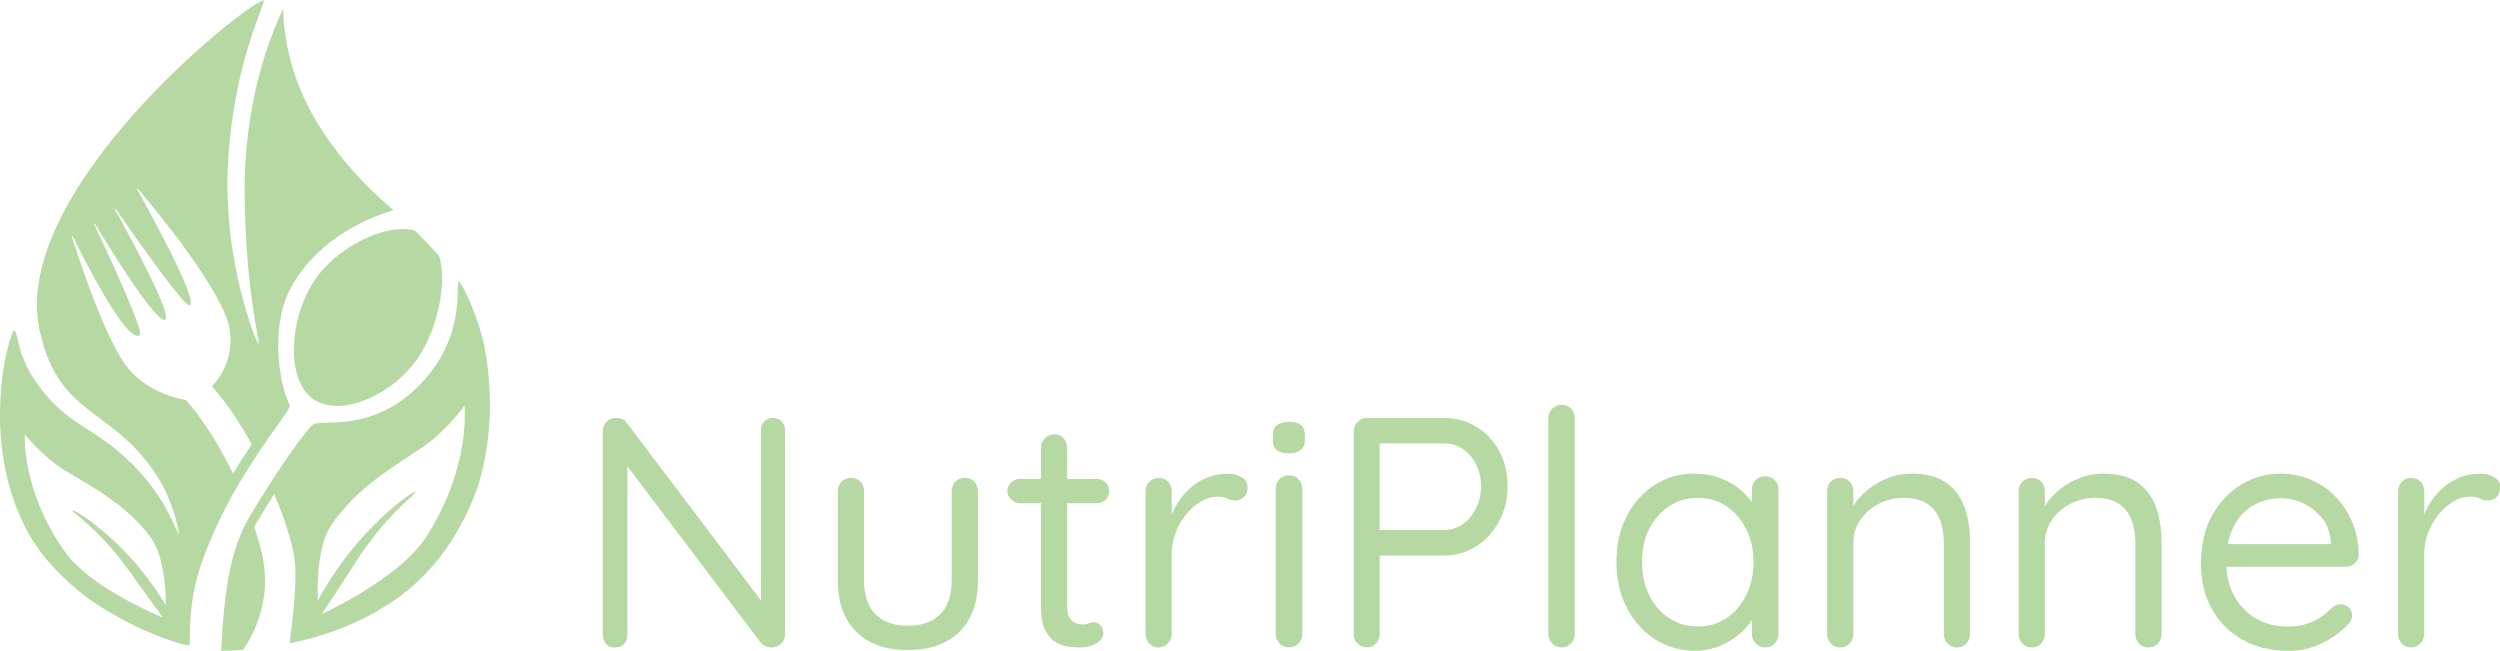 <?xml version="1.0" encoding="UTF-8"?>
<svg id="Camada_2" data-name="Camada 2" xmlns="http://www.w3.org/2000/svg" viewBox="0 0 358.52 93.32">
  <defs>
    <style>
      .cls-1 {
        fill: #b6d8a2;
        stroke-width: 0px;
      }
    </style>
  </defs>
  <g id="Camada_1-2" data-name="Camada 1">
    <g>
      <g>
        <path class="cls-1" d="M110.85,59.93c.53,0,.96.17,1.27.52.31.35.47.77.47,1.27v29.16c0,.6-.19,1.07-.56,1.43-.38.36-.85.54-1.41.54-.25,0-.52-.05-.8-.16-.28-.11-.5-.26-.66-.45l-20.13-26.62.94-.52v26.01c0,.5-.16.92-.49,1.25-.33.33-.76.49-1.29.49s-.96-.16-1.27-.49c-.31-.33-.47-.74-.47-1.25v-29.25c0-.6.19-1.07.56-1.41.38-.34.81-.52,1.32-.52.28,0,.57.06.87.16.3.11.52.29.68.54l19.8,26.2-.56.75v-25.87c0-.5.16-.92.49-1.27.33-.34.74-.52,1.25-.52Z"/>
        <path class="cls-1" d="M138.36,68.53c.56,0,1.02.18,1.36.54.34.36.52.82.52,1.39v12.79c0,3.17-.89,5.62-2.66,7.36-1.77,1.74-4.24,2.61-7.41,2.61s-5.59-.87-7.36-2.61c-1.77-1.74-2.66-4.19-2.66-7.36v-12.79c0-.56.18-1.03.54-1.39s.81-.54,1.34-.54c.56,0,1.02.18,1.36.54.34.36.52.82.52,1.39v12.79c0,2.13.55,3.75,1.65,4.84,1.1,1.1,2.63,1.65,4.61,1.65s3.56-.55,4.66-1.65c1.1-1.1,1.65-2.71,1.65-4.84v-12.79c0-.56.17-1.03.52-1.39.34-.36.8-.54,1.36-.54Z"/>
        <path class="cls-1" d="M146.26,68.68h11.05c.5,0,.92.17,1.25.52.33.35.49.77.49,1.27,0,.47-.16.87-.49,1.2-.33.33-.75.49-1.25.49h-11.05c-.47,0-.89-.17-1.25-.52-.36-.34-.54-.75-.54-1.22,0-.5.18-.92.54-1.25.36-.33.78-.49,1.25-.49ZM151.2,62.28c.53,0,.97.19,1.32.56.34.38.52.83.52,1.36v22.67c0,.75.11,1.32.33,1.69.22.38.51.63.87.78.36.14.71.21,1.06.21.31,0,.59-.05.82-.16.24-.11.51-.16.82-.16s.6.15.87.45c.27.3.4.68.4,1.15,0,.56-.33,1.04-.99,1.43-.66.39-1.4.59-2.21.59-.44,0-.98-.03-1.62-.09-.64-.06-1.28-.27-1.9-.61-.63-.34-1.15-.92-1.58-1.72-.42-.8-.63-1.92-.63-3.36v-22.86c0-.53.19-.99.56-1.36.38-.38.83-.56,1.36-.56Z"/>
        <path class="cls-1" d="M166.16,92.85c-.53,0-.98-.19-1.34-.56-.36-.38-.54-.83-.54-1.36v-20.46c0-.56.18-1.03.54-1.39s.81-.54,1.34-.54c.56,0,1.02.18,1.36.54.34.36.52.82.52,1.39v6.16l-.56-.99c.19-.97.52-1.92,1.01-2.85.49-.92,1.11-1.76,1.86-2.49.75-.74,1.61-1.32,2.59-1.74.97-.42,2.04-.63,3.2-.63.69,0,1.32.16,1.9.49.58.33.87.79.87,1.39,0,.66-.17,1.15-.52,1.48-.35.33-.74.49-1.18.49-.41,0-.8-.09-1.18-.28-.38-.19-.85-.28-1.41-.28-.78,0-1.56.22-2.33.66-.77.44-1.47,1.04-2.12,1.81-.64.77-1.16,1.65-1.55,2.63-.39.99-.59,2.05-.59,3.17v11.43c0,.53-.18.99-.54,1.36-.36.38-.81.56-1.34.56Z"/>
        <path class="cls-1" d="M184.83,65.01c-.78,0-1.36-.16-1.74-.47-.38-.31-.56-.8-.56-1.46v-.66c0-.66.2-1.14.61-1.46.41-.31.99-.47,1.74-.47s1.32.16,1.69.47c.38.31.56.8.56,1.46v.66c0,.66-.2,1.15-.59,1.46-.39.31-.96.47-1.72.47ZM186.76,90.92c0,.53-.18.99-.54,1.36-.36.38-.81.56-1.34.56-.56,0-1.03-.19-1.39-.56-.36-.38-.54-.83-.54-1.36v-20.84c0-.53.18-.99.54-1.36.36-.38.82-.56,1.39-.56.53,0,.98.19,1.34.56.36.38.54.83.54,1.36v20.84Z"/>
        <path class="cls-1" d="M207.08,59.93c1.69,0,3.24.42,4.63,1.27,1.39.85,2.49,2.01,3.29,3.48.8,1.47,1.2,3.15,1.2,5.03s-.4,3.53-1.2,5.03c-.8,1.5-1.9,2.7-3.29,3.6-1.4.89-2.94,1.34-4.63,1.34h-9.55l.33-.61v11.85c0,.53-.17.99-.52,1.36-.35.38-.78.56-1.32.56-.56,0-1.02-.19-1.36-.56-.35-.38-.52-.83-.52-1.36v-29.07c0-.53.19-.99.56-1.36s.83-.56,1.36-.56h11.01ZM207.08,76.01c1,0,1.9-.28,2.7-.85.8-.56,1.43-1.32,1.9-2.28.47-.96.71-2.01.71-3.17s-.24-2.2-.71-3.13c-.47-.92-1.11-1.65-1.9-2.19-.8-.53-1.7-.8-2.7-.8h-9.55l.33-.56v13.45l-.33-.47h9.55Z"/>
        <path class="cls-1" d="M225.84,90.92c0,.53-.19.99-.56,1.36-.38.38-.83.56-1.36.56s-.98-.19-1.34-.56c-.36-.38-.54-.83-.54-1.36v-30.95c0-.53.19-.99.56-1.36.38-.38.83-.56,1.36-.56.56,0,1.02.19,1.36.56.34.38.52.83.52,1.36v30.95Z"/>
        <path class="cls-1" d="M253.17,68.3c.53,0,.98.18,1.34.54.36.36.54.81.54,1.34v20.74c0,.53-.18.99-.54,1.36-.36.38-.81.56-1.34.56-.56,0-1.03-.19-1.39-.56-.36-.38-.54-.83-.54-1.36v-4.47l.89-.09c0,.72-.24,1.48-.71,2.28-.47.8-1.11,1.55-1.93,2.26-.82.71-1.77,1.29-2.87,1.74-1.1.45-2.29.68-3.57.68-2.13,0-4.05-.56-5.76-1.67-1.71-1.11-3.05-2.63-4.02-4.54-.97-1.91-1.46-4.09-1.46-6.54s.49-4.66,1.48-6.56c.99-1.9,2.32-3.39,4-4.47,1.68-1.08,3.57-1.62,5.67-1.62,1.35,0,2.6.22,3.76.66,1.16.44,2.17,1.03,3.03,1.79.86.75,1.53,1.58,2,2.49.47.91.71,1.82.71,2.73l-1.22-.28v-5.13c0-.53.18-.98.54-1.34s.82-.54,1.39-.54ZM243.48,89.84c1.57,0,2.95-.41,4.14-1.22,1.19-.81,2.13-1.92,2.82-3.32.69-1.39,1.03-2.97,1.03-4.73s-.35-3.28-1.03-4.66c-.69-1.38-1.63-2.48-2.82-3.29-1.19-.81-2.57-1.22-4.14-1.22s-2.91.4-4.12,1.2c-1.21.8-2.16,1.89-2.85,3.27-.69,1.38-1.03,2.95-1.03,4.7s.34,3.33,1.01,4.73c.67,1.4,1.61,2.5,2.82,3.32,1.21.82,2.59,1.22,4.16,1.22Z"/>
        <path class="cls-1" d="M274.1,67.92c2.13,0,3.81.44,5.03,1.32,1.22.88,2.09,2.05,2.61,3.53.52,1.47.78,3.14.78,4.99v13.17c0,.53-.18.99-.54,1.36-.36.38-.81.56-1.34.56-.56,0-1.02-.19-1.36-.56-.35-.38-.52-.83-.52-1.36v-13.08c0-1.19-.18-2.27-.54-3.25-.36-.97-.96-1.75-1.81-2.33-.85-.58-1.98-.87-3.39-.87-1.32,0-2.52.29-3.62.87-1.1.58-1.98,1.36-2.63,2.33-.66.97-.99,2.05-.99,3.25v13.08c0,.53-.18.99-.54,1.36-.36.38-.81.56-1.34.56s-.98-.19-1.34-.56c-.36-.38-.54-.83-.54-1.36v-20.46c0-.56.18-1.03.54-1.39s.81-.54,1.34-.54c.56,0,1.02.18,1.36.54.34.36.52.82.52,1.39v3.29l-.94,1.03c.16-.81.52-1.64,1.08-2.47.56-.83,1.27-1.58,2.12-2.23.85-.66,1.79-1.18,2.82-1.58,1.03-.39,2.12-.59,3.25-.59Z"/>
        <path class="cls-1" d="M301.57,67.92c2.13,0,3.81.44,5.03,1.32,1.22.88,2.09,2.05,2.61,3.53.52,1.47.78,3.14.78,4.99v13.17c0,.53-.18.99-.54,1.36-.36.38-.81.56-1.34.56-.56,0-1.02-.19-1.36-.56-.35-.38-.52-.83-.52-1.36v-13.08c0-1.19-.18-2.27-.54-3.25-.36-.97-.96-1.75-1.81-2.33-.85-.58-1.98-.87-3.39-.87-1.32,0-2.52.29-3.62.87-1.1.58-1.98,1.36-2.63,2.33-.66.97-.99,2.05-.99,3.25v13.08c0,.53-.18.99-.54,1.36-.36.38-.81.56-1.34.56s-.98-.19-1.34-.56c-.36-.38-.54-.83-.54-1.36v-20.46c0-.56.18-1.03.54-1.39s.81-.54,1.34-.54c.56,0,1.02.18,1.36.54.34.36.52.82.52,1.39v3.29l-.94,1.03c.16-.81.52-1.64,1.08-2.47.56-.83,1.27-1.58,2.12-2.23.85-.66,1.79-1.18,2.82-1.58,1.03-.39,2.12-.59,3.25-.59Z"/>
        <path class="cls-1" d="M328.19,93.32c-2.54,0-4.75-.53-6.63-1.6-1.88-1.07-3.34-2.53-4.37-4.4-1.03-1.87-1.55-4.02-1.55-6.47,0-2.73.54-5.06,1.62-6.98,1.08-1.93,2.49-3.4,4.23-4.42,1.74-1.02,3.58-1.53,5.53-1.53,1.44,0,2.84.27,4.19.8,1.35.53,2.54,1.32,3.57,2.35s1.87,2.26,2.49,3.67c.63,1.41.96,3.01.99,4.8,0,.5-.19.92-.56,1.25-.38.33-.82.49-1.32.49h-18.58l-.85-3.25h18.06l-.75.66v-1.03c-.09-1.29-.51-2.39-1.25-3.32-.74-.92-1.63-1.64-2.68-2.14-1.05-.5-2.16-.75-3.32-.75-.94,0-1.87.17-2.8.52-.93.35-1.76.88-2.49,1.6-.74.72-1.33,1.66-1.79,2.82-.45,1.16-.68,2.56-.68,4.19,0,1.82.37,3.42,1.11,4.8.74,1.38,1.76,2.47,3.08,3.27,1.32.8,2.85,1.2,4.61,1.2,1.1,0,2.05-.14,2.87-.42.81-.28,1.51-.63,2.09-1.06.58-.42,1.07-.85,1.48-1.29.41-.28.82-.42,1.22-.42.44,0,.81.16,1.13.47.31.31.47.69.47,1.13,0,.53-.25,1.02-.75,1.46-.91.97-2.11,1.82-3.6,2.54-1.49.72-3.08,1.08-4.77,1.08Z"/>
        <path class="cls-1" d="M345.78,92.85c-.53,0-.98-.19-1.34-.56-.36-.38-.54-.83-.54-1.36v-20.46c0-.56.18-1.03.54-1.39s.81-.54,1.34-.54c.56,0,1.02.18,1.36.54.34.36.52.82.52,1.39v6.16l-.56-.99c.19-.97.52-1.92,1.01-2.85.49-.92,1.11-1.76,1.86-2.49.75-.74,1.61-1.32,2.59-1.74.97-.42,2.04-.63,3.2-.63.69,0,1.32.16,1.9.49.58.33.87.79.87,1.39,0,.66-.17,1.15-.52,1.48-.35.33-.74.49-1.18.49-.41,0-.8-.09-1.18-.28-.38-.19-.85-.28-1.41-.28-.78,0-1.56.22-2.33.66-.77.44-1.47,1.04-2.12,1.81-.64.77-1.16,1.65-1.55,2.63-.39.99-.59,2.05-.59,3.17v11.43c0,.53-.18.99-.54,1.36-.36.38-.81.56-1.34.56Z"/>
      </g>
      <g>
        <path class="cls-1" d="M63.88,78.84c2.1-3.02,3.6-6.05,4.63-9.02,2.35-7.43,1.99-14.9.9-20.48-1.02-4.26-2.56-7.49-3.6-9.09-.56.9,1.12,8.26-5.86,15.18-6.92,6.86-14.18,4.54-15.16,5.51-1.38,1.38-5.17,6.71-8.96,13.09-2.9,4.88-3.64,10.77-4.13,19.29.37,0,1.5-.01,3.17-.14,4.29-6.45,3.18-12.06,2.42-14.92l-.83-2.7c.12-.22.25-.45.38-.67.84-1.42,1.68-2.77,2.48-4.03.82,1.9,2.04,4.94,2.77,8.43.61,2.89.16,7.23-.55,12.96,1.19-.24,2.44-.54,3.73-.9,6.45-1.89,13.75-5.54,18.61-12.52ZM46.12,88.08c.95-1.4,2.93-4.37,4.96-7.57,4.28-6.74,8.74-9.76,8.53-9.98-.24-.24-5.74,3.6-10.37,9.86-1.6,2.16-2.8,4.15-3.67,5.75-.07-1.87-.03-4.71.58-7.44.39-1.76.87-3.23,3.62-6.23,3.3-3.62,6.99-5.76,10.78-8.31,3.56-2.41,6.05-5.99,6.05-5.99,0,0,1.01,8.73-5.47,18.82-3.51,5.46-12.94,10.11-15,11.08Z"/>
        <path class="cls-1" d="M30.79,76.04c4.29-9.65,11.09-17.3,10.76-17.94-1.44-2.87-2.87-10.76,0-16.51,2.51-5.01,7.89-9.33,14.75-11.41.04-.01.07-.04.09-.07-.08-.07-.16-.15-.24-.21-1.58-1.39-10.79-9.07-14.1-19.89-1.29-4.21-1.44-7.56-1.44-8.8-1.03,2.34-5.52,11.58-5.52,26.04,0,13.21,2.15,22.25,2.15,22.25,0,0-.17-.38-.44-1.08.14.7.23,1.07.23,1.07,0,0-5.21-11.71-4.31-26.55.87-14.19,5.36-22.3,5.08-22.92C34.58.96,1.45,27.61,5.67,47.34c2.74,12.8,10.94,11.05,17.22,21.53,2.15,3.59,2.87,7.89,2.87,7.89,0,0-.14-.44-.45-1.18.17.72.25,1.16.25,1.16,0,0-1.69-5.28-6.46-10.05-5.74-5.74-9.17-5.38-13.63-11.48-3.16-4.32-2.77-7.47-3.44-7.85-.87.71-5.16,16.47,2.21,29.39,1.86,3.26,4.76,6.22,7.89,8.69,6.34,4.66,13.43,6.96,14.86,7.09.07,0,.14.01.21.02,0,0,0,0,0,0,0-6.46.72-10.05,3.59-16.51ZM18.56,81.9c1.97,2.81,3.9,5.43,4.82,6.67-1.92-.8-10.67-4.63-14.08-9.45-6.3-8.9-5.74-16.86-5.74-16.86,0,0,2.41,3.15,5.74,5.19,3.54,2.16,6.98,3.96,10.13,7.11,2.61,2.62,3.11,3.93,3.54,5.51.67,2.45.82,5.03.83,6.73-.86-1.42-2.03-3.18-3.57-5.07-4.46-5.5-9.61-8.75-9.82-8.52-.19.21,3.99,2.77,8.15,8.71ZM26.7,57.37s-5.21-.68-8.42-4.67c-3.08-3.84-6.9-15.38-7.98-18.75-.03-.09.09-.14.13-.06,1.67,3.39,7.77,15.43,9.62,14.19.7-.47-4.69-11.98-6.55-15.92-.04-.08.08-.14.12-.06,2.23,3.69,8.79,14.31,10.06,13.74,1.15-.52-5.04-11.93-7.21-15.83-.04-.08.07-.14.12-.07,2.52,3.66,9.89,14.22,10.64,13.84,1.27-.64-5.9-13.66-7.56-16.62-.04-.07.06-.14.11-.08,2.27,2.66,12.4,14.81,13.19,20.29.72,5.02-2.6,8.01-2.6,8.01,0,0,2.77,2.9,5.73,8.36-.85,1.25-1.76,2.65-2.69,4.17-3.18-6.7-6.72-10.53-6.72-10.53Z"/>
        <path class="cls-1" d="M45.14,40.16c-3.79,5.61-4.18,14.65,0,17.22,4.09,2.52,11.65-1.02,15.07-6.46,2.51-3.99,3.96-10.23,2.77-14.21-1.08-1.21-2.29-2.47-3.46-3.63-4.32-1.19-11.26,2.45-14.39,7.08Z"/>
      </g>
    </g>
  </g>
</svg>